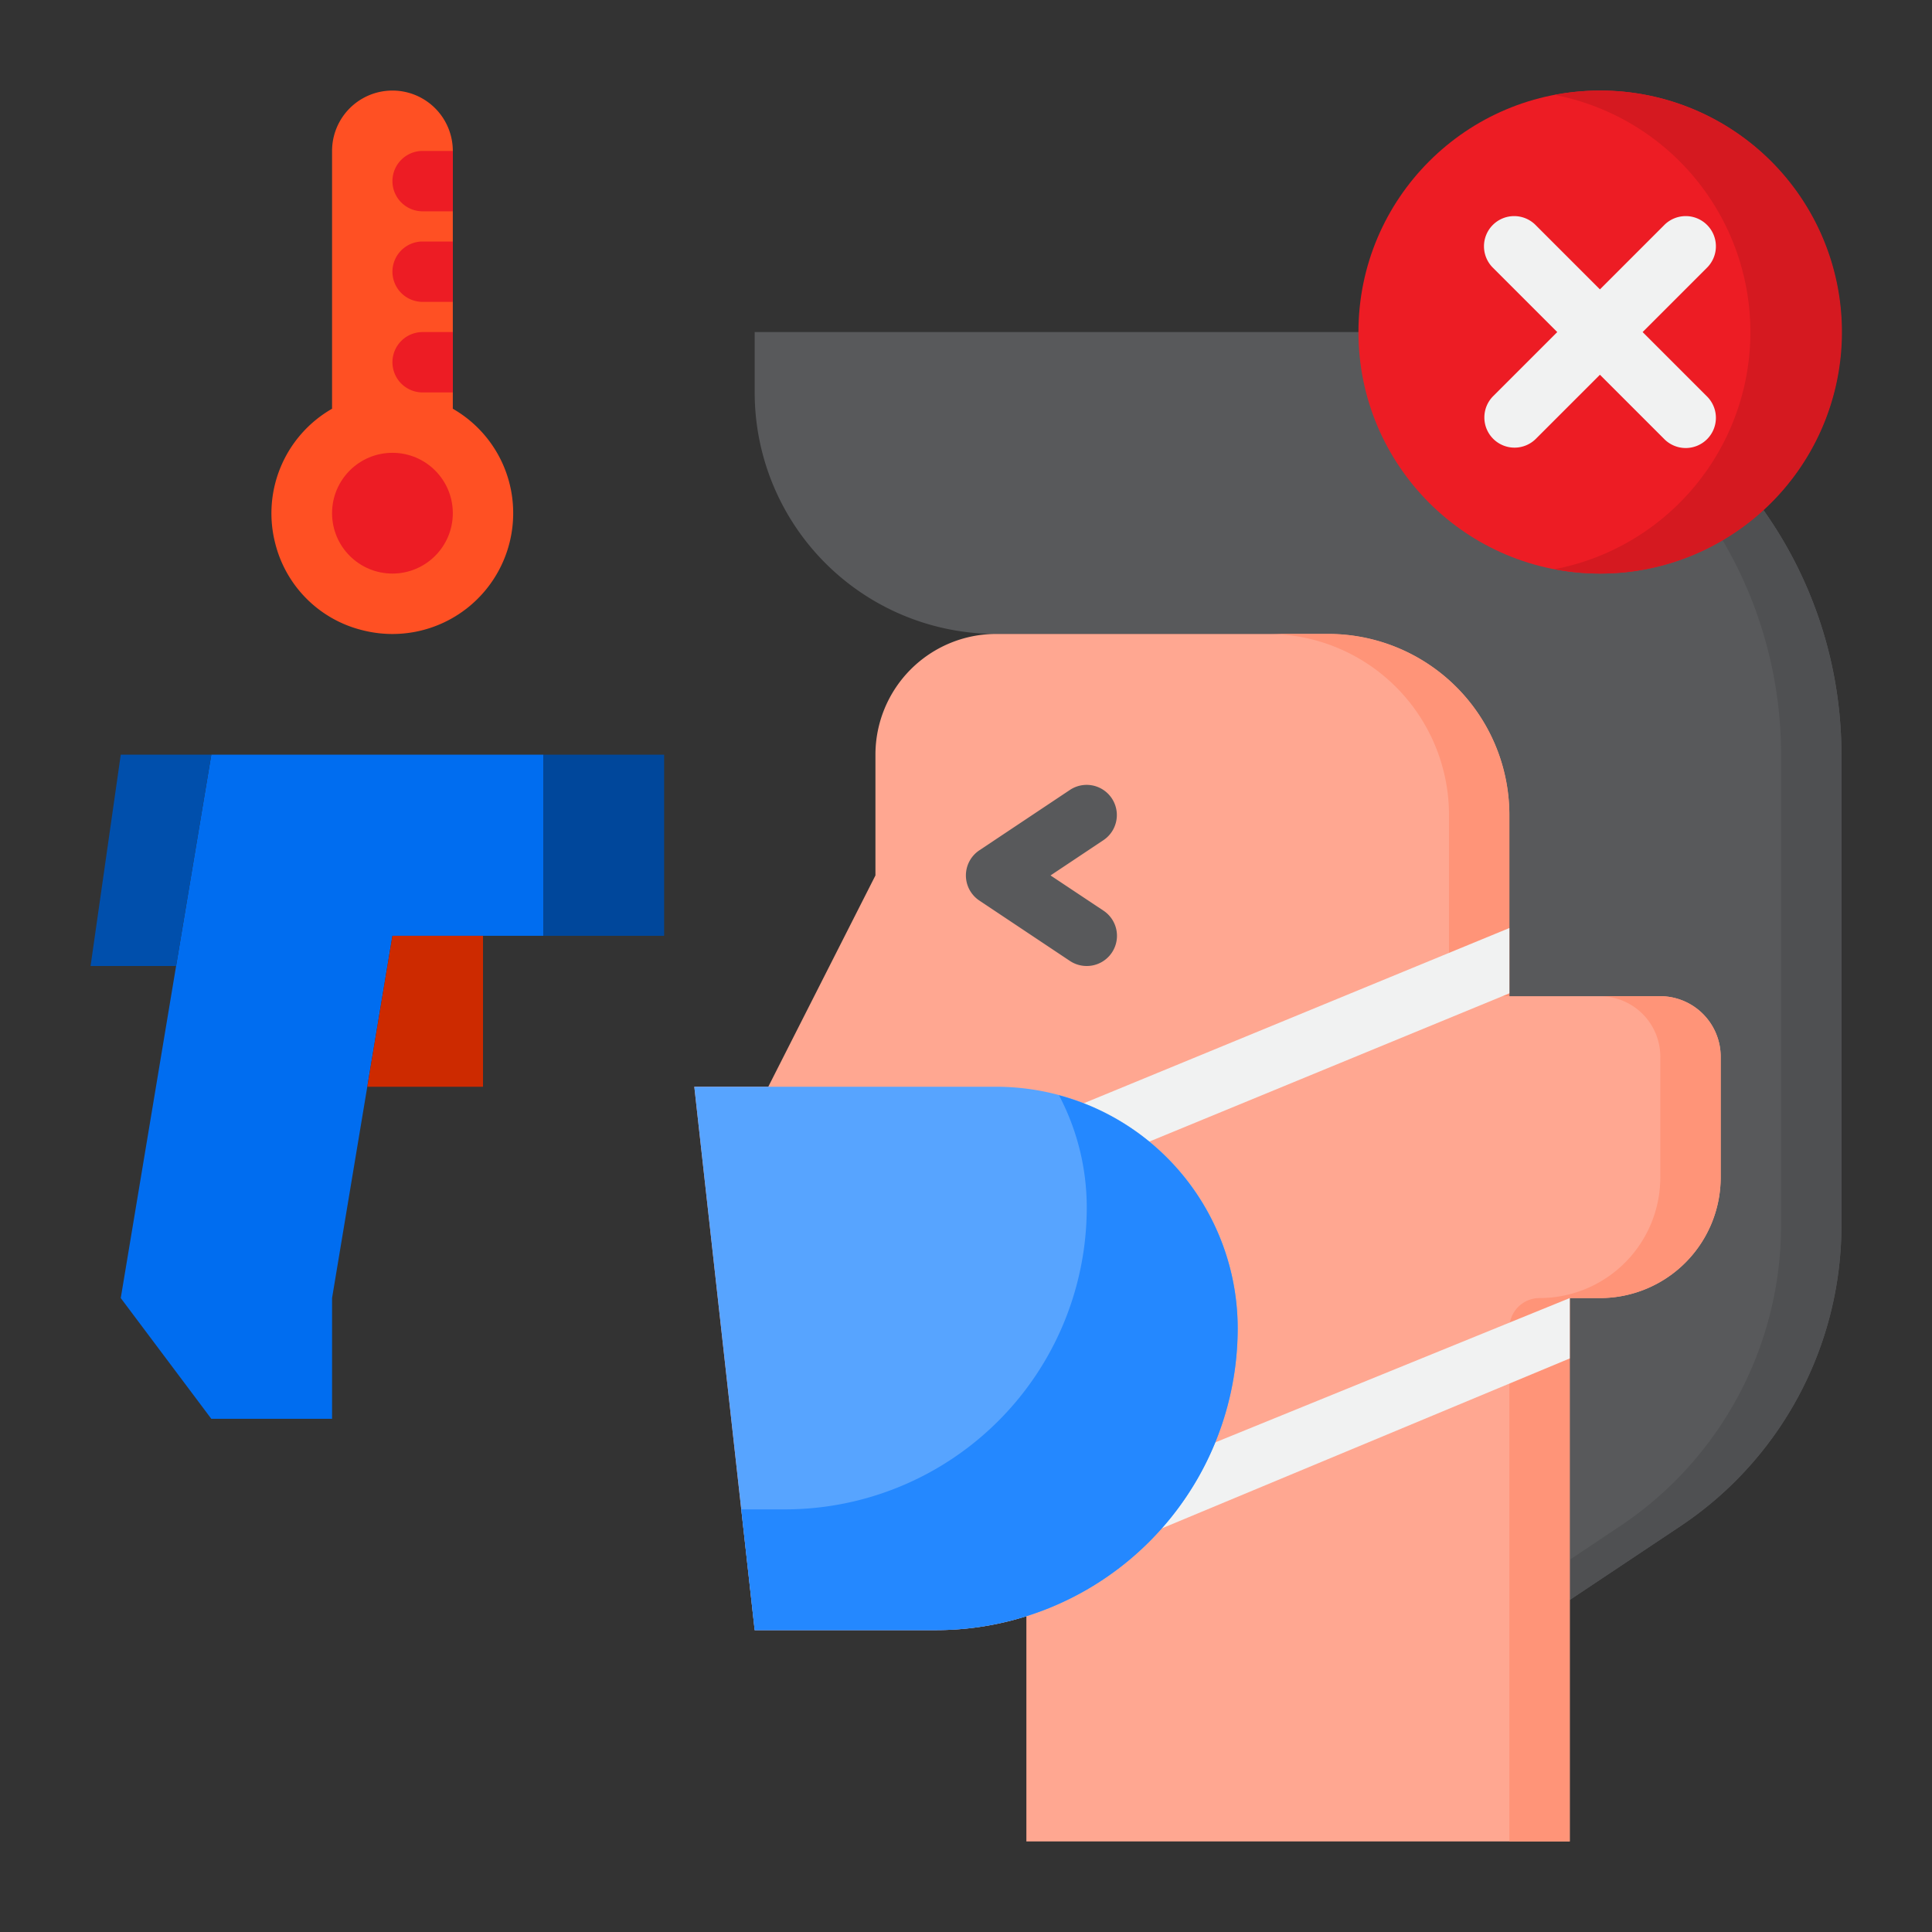 <svg height="512" viewBox="0 0 64 64" width="512" xmlns="http://www.w3.org/2000/svg"><rect x="0" y="0" width="64" height="64" fill="#333333" stroke="none"/><g id="people-virus-covid19-scan-tempurature"><path d="m52 53 3.66-2.44a11.98 11.98 0 0 0 5.34-9.98v-15.58a14 14 0 0 0 -14-14h-22v2a8 8 0 0 0 8 8h11a6 6 0 0 1 6 6v6h2z" fill="#58595b"/><path d="m47 11h-2a14 14 0 0 1 14 14v15.58a11.98 11.98 0 0 1 -5.34 9.98l-1.66 1.107v1.333l3.66-2.44a11.98 11.98 0 0 0 5.34-9.98v-15.58a14 14 0 0 0 -14-14z" fill="#4f5052"/><path d="m55 33h-5v-6a6 6 0 0 0 -6-6h-11a4 4 0 0 0 -4 4v4l-3.55 7h-2.45l2 18h6a9.908 9.908 0 0 0 3-.46v7.46h18v-18h1a4 4 0 0 0 4-4v-4a2.006 2.006 0 0 0 -2-2z" fill="#ffa791"/><path d="m48 27v6h2v-6a6 6 0 0 0 -6-6h-2a6 6 0 0 1 6 6z" fill="#ff9478"/><path d="m55 33h-2a2.006 2.006 0 0 1 2 2v4a4 4 0 0 1 -4 4 1 1 0 0 0 -1 1v17h2v-18h1a4 4 0 0 0 4-4v-4a2.006 2.006 0 0 0 -2-2z" fill="#ff9478"/><path d="m17 17a4 4 0 0 1 -4.98 3.88 3.951 3.951 0 0 1 -2.9-2.87 3.992 3.992 0 0 1 1.88-4.47v-8.54a2 2 0 0 1 4 0v8.54a3.98 3.98 0 0 1 2 3.46z" fill="#ff5023"/><path d="m7 47h4v-4l2-12h3 2v-6h-11l-3 18z" fill="#006df0"/><path d="m12.167 36h3.833v-5h-3z" fill="#cd2a00"/><path d="m4 25-1 7h2.833l1.167-7z" fill="#004fac"/><path d="m18 25h4v6h-4z" fill="#00479b"/><path d="m35.381 38.925 14.619-6.02v-2.163l-15.381 6.333z" fill="#f1f2f2"/><path d="m35.428 51.904 16.572-6.904v-2l-17.428 7.096z" fill="#f1f2f2"/><circle cx="53" cy="11" fill="#ed1c24" r="8"/><path d="m53 3a8.056 8.056 0 0 0 -1.5.145 8 8 0 0 1 0 15.71 8 8 0 1 0 1.5-15.855z" fill="#d51920"/><circle cx="13" cy="17" fill="#ed1c24" r="2"/><path d="m36 32a1 1 0 0 0 .556-1.832l-1.756-1.168 1.752-1.168a1 1 0 1 0 -1.11-1.664l-3 2a1 1 0 0 0 0 1.664l3 2a1 1 0 0 0 .558.168z" fill="#58595b"/><path d="m49.464 14.536a1 1 0 0 0 1.414 0l2.122-2.122 2.122 2.122a1 1 0 1 0 1.414-1.414l-2.122-2.122 2.122-2.122a1 1 0 1 0 -1.414-1.414l-2.122 2.122-2.122-2.122a1 1 0 1 0 -1.414 1.414l2.122 2.122-2.122 2.122a1 1 0 0 0 0 1.414z" fill="#f1f2f2"/><g fill="#ed1c24"><path d="m14 11h1a0 0 0 0 1 0 0v2a0 0 0 0 1 0 0h-1a1 1 0 0 1 -1-1 1 1 0 0 1 1-1z"/><path d="m14 8h1a0 0 0 0 1 0 0v2a0 0 0 0 1 0 0h-1a1 1 0 0 1 -1-1 1 1 0 0 1 1-1z"/><path d="m14 5h1a0 0 0 0 1 0 0v2a0 0 0 0 1 0 0h-1a1 1 0 0 1 -1-1 1 1 0 0 1 1-1z"/></g><path d="m25 54h6a10 10 0 0 0 10-10 8 8 0 0 0 -8-8h-10z" fill="#57a4ff"/><path d="m35.081 36.283a7.964 7.964 0 0 1 .919 3.717 10 10 0 0 1 -10 10h-1.444l.444 4h6a10 10 0 0 0 10-10 8 8 0 0 0 -5.919-7.717z" fill="#2488ff"/></g></svg>